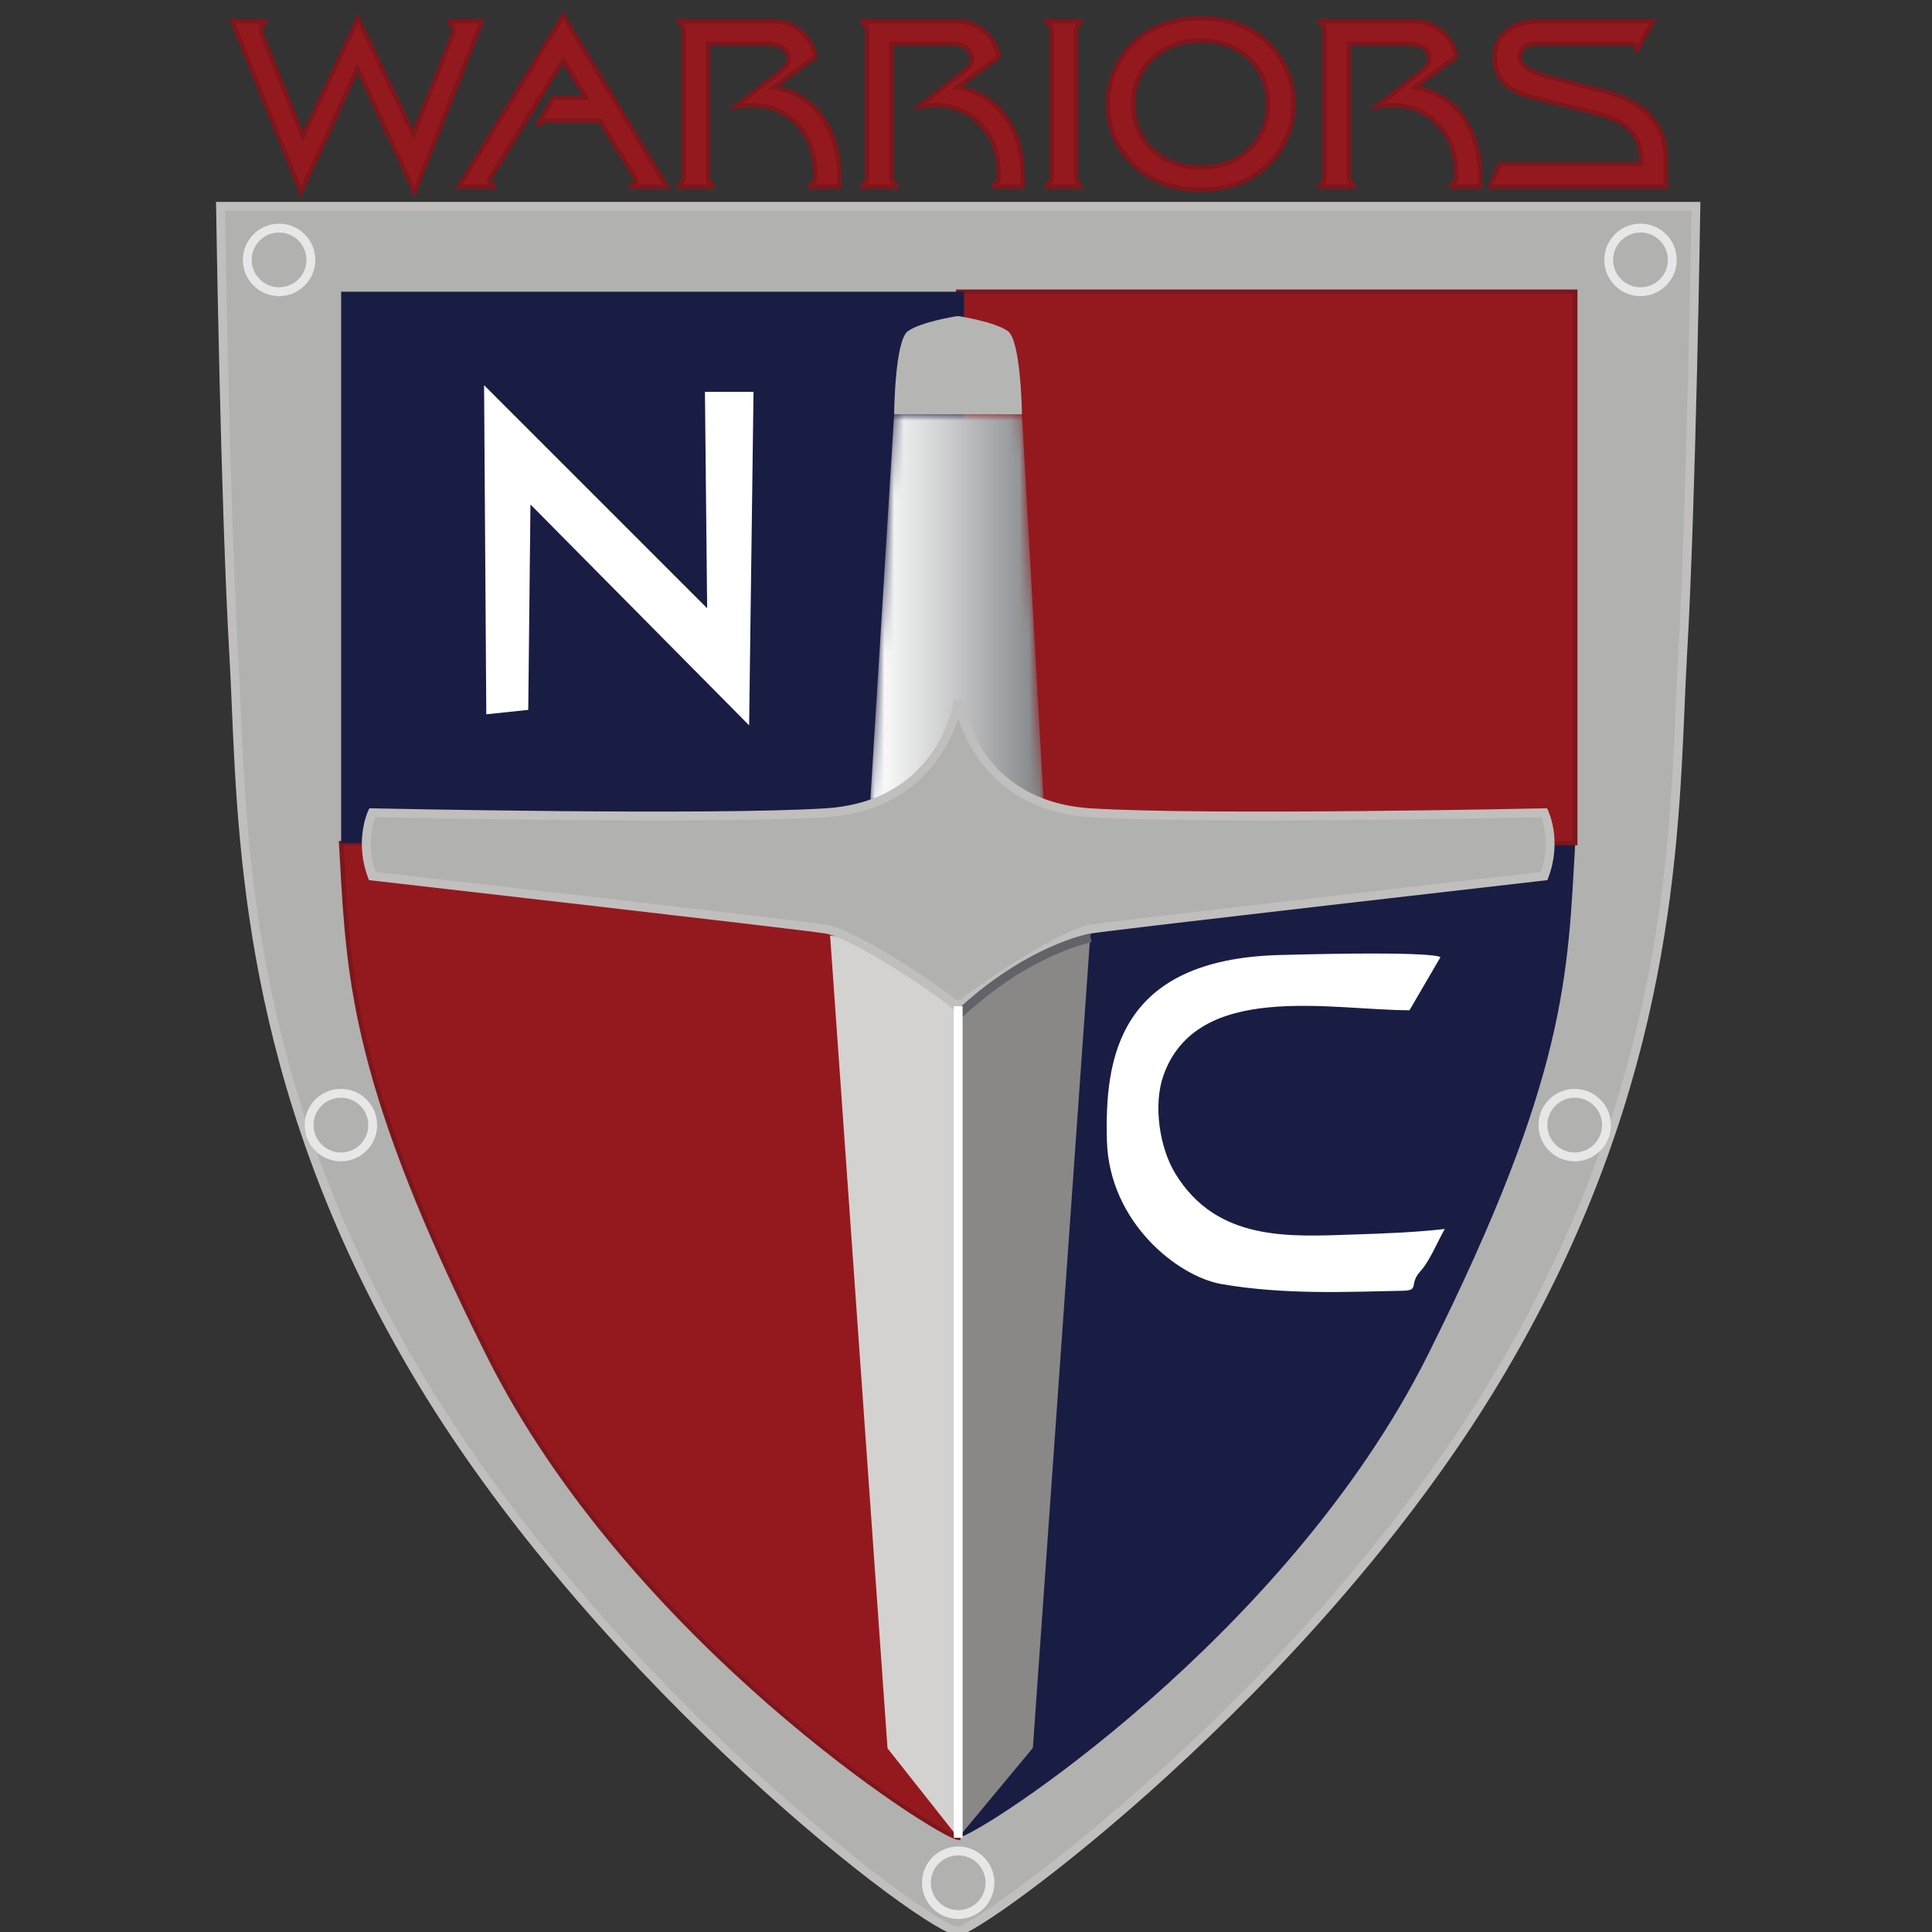 <?xml version="1.0" encoding="UTF-8"?>
<svg width="200px" height="200px" viewBox="0 0 200 200" version="1.1" xmlns="http://www.w3.org/2000/svg" xmlns:xlink="http://www.w3.org/1999/xlink">
    <rect x="0" y="0" width="200" height="200" fill="#333333" stroke="none"/>
    <!-- Generator: Sketch 51.3 (57544) - http://www.bohemiancoding.com/sketch -->
    <title>nyack</title>
    <desc>Created with Sketch.</desc>
    <defs>
        <polygon id="path-1" points="2.51 40.157 15.738 40.157 17.985 0.005 0.033 0.005"></polygon>
        <linearGradient x1="0%" y1="50%" x2="95.923%" y2="50%" id="linearGradient-3">
            <stop stop-color="#FFFFFF" offset="0%"></stop>
            <stop stop-color="#FFFFFF" offset="1.84%"></stop>
            <stop stop-color="#D0D2D2" offset="42.944%"></stop>
            <stop stop-color="#85888B" offset="100%"></stop>
        </linearGradient>
    </defs>
    <g id="nyack" stroke="none" stroke-width="1" fill="none" fill-rule="evenodd">
        <g id="nyack_BGL" transform="translate(22, 0)">
            <g id="nyack" transform="translate(0.364, 0.771)">
                <g id="g10" transform="translate(77.05, 99.944) scale(-1, 1) rotate(-180) translate(-77.05, -99.944) translate(0, 0.279)">
                    <g id="g12">
                        <path d="M76.829,0.458 C74.314,0.229 40.704,25.15 21.27,57.388 C1.836,89.626 2.75,116.833 1.836,132.609 C0.921,148.385 0.464,179.022 0.464,179.022 L76.829,179.022 L153.193,179.022 C153.193,179.022 152.736,148.385 151.821,132.609 C150.907,116.833 151.821,89.626 132.387,57.388 C112.953,25.15 79.344,0.686 76.829,0.458" id="path14" fill="#B1B1B0" fill-rule="nonzero"></path>
                        <path d="M0.929,178.565 C0.99,174.659 1.45,147.166 2.293,132.636 C2.387,131.004 2.462,129.245 2.542,127.384 C3.24,111.077 4.294,86.433 21.661,57.624 C41.129,25.331 74.348,0.913 76.79,0.913 C78.704,1.118 112.186,24.763 131.996,57.624 C149.362,86.433 150.417,111.076 151.115,127.383 C151.195,129.245 151.27,131.003 151.365,132.636 C152.207,147.166 152.667,174.659 152.729,178.565 L0.929,178.565 Z M76.821,0 C73.546,0 39.796,25.771 20.878,57.152 C3.391,86.161 2.33,110.945 1.628,127.345 C1.549,129.203 1.474,130.957 1.379,132.583 C0.475,148.188 0.011,178.709 0.007,179.016 L0,179.48 L153.657,179.48 L153.651,179.016 C153.646,178.709 153.183,148.188 152.278,132.583 C152.183,130.957 152.109,129.202 152.029,127.344 C151.327,110.944 150.266,86.16 132.779,57.152 C113.458,25.102 79.597,0.25 76.87,0.002 C76.855,0.001 76.838,0 76.821,0 Z" id="path16" fill="#C1BFBD" fill-rule="nonzero"></path>
                        <path d="M76.829,10.136 C78.997,10.335 110.819,30.866 125.452,60.132 C139.937,89.099 139.916,99.499 140.705,113.102 L76.829,113.102 L76.829,10.136" id="path18" fill="#191D44" fill-rule="nonzero"></path>
                        <path d="M76.829,10.136 C74.661,10.335 42.839,30.866 28.205,60.132 C13.721,89.099 13.742,99.499 12.952,113.102 L76.829,113.102 L76.829,10.136" id="path20" fill="#94191E" fill-rule="nonzero"></path>
                        <path d="M13.195,112.873 L13.283,111.304 C13.987,98.725 14.595,87.861 28.41,60.234 C42.672,31.712 72.935,11.708 76.6,10.428 L76.6,112.873 L13.195,112.873 Z M77.057,9.886 L76.808,9.909 C74.629,10.109 42.745,30.545 28.001,60.03 C14.144,87.741 13.533,98.649 12.827,111.279 L12.71,113.33 L77.057,113.33 L77.057,9.886 Z" id="path22" fill="#7E161B" fill-rule="nonzero"></path>
                        <polyline id="path24" fill="#94191E" fill-rule="nonzero" points="76.829 170.182 140.705 170.182 140.705 113.102 76.829 113.102 76.829 170.182"></polyline>
                        <path d="M77.057,113.33 L140.476,113.33 L140.476,169.954 L77.057,169.954 L77.057,113.33 Z M140.933,112.873 L76.6,112.873 L76.6,170.41 L140.933,170.41 L140.933,112.873 Z" id="path26" fill="#7E161B" fill-rule="nonzero"></path>
                        <polyline id="path28" fill="#191D44" fill-rule="nonzero" points="77.434 170.182 12.952 170.182 12.952 113.102 77.434 113.102 77.434 170.182"></polyline>
                        <path d="M90.576,104.616 L84.558,19.435 L76.829,10.136 L76.829,96.218 C76.829,96.218 85.06,102.849 90.576,104.616" id="path30" fill="#898887" fill-rule="nonzero"></path>
                        <path d="M63.568,103.534 L69.512,19.396 L76.829,10.136 L76.829,96.218 C76.829,96.218 69.055,102.849 63.568,103.534" id="path32" fill="#D3D2D0" fill-rule="nonzero"></path>
                        <g id="g34" transform="translate(67.688, 117.337)">
                            <g id="g36-Clipped">
                                <mask id="mask-2" fill="white">
                                    <use xlink:href="#path-1"></use>
                                </mask>
                                <g id="path38"></g>
                                <g id="g36" mask="url(#mask-2)" fill="url(#linearGradient-3)" fill-rule="nonzero">
                                    <polyline id="path52" points="2.51 40.157 15.738 40.157 17.985 0.005 0.033 0.005 2.51 40.157"></polyline>
                                </g>
                            </g>
                        </g>
                        <path d="M76.829,157.494 L83.426,157.494 C83.426,157.494 83.336,165.133 81.965,166.105 C80.592,167.077 76.918,167.648 76.918,167.648 L76.673,167.648 C76.673,167.648 72.998,167.077 71.627,166.105 C70.254,165.133 70.198,157.494 70.198,157.494 L76.584,157.494 L76.829,157.494" id="path54" fill="#B5B6B3" fill-rule="nonzero"></path>
                        <path d="M76.371,96.429 C75.153,97.649 66.006,103.747 63.111,104.204 C60.215,104.661 16.163,109.691 16.163,109.691 C14.791,113.349 16.163,116.245 16.163,116.245 C16.163,116.245 50.916,115.483 63.111,116.245 C75.305,117.007 76.829,127.83 76.829,127.83 C76.829,127.83 78.352,117.007 90.547,116.245 C102.742,115.483 137.494,116.245 137.494,116.245 C137.494,116.245 138.866,113.349 137.494,109.691 C137.494,109.691 93.442,104.661 90.547,104.204 C87.651,103.747 78.505,97.649 77.286,96.429 L76.371,96.429" id="path56" fill="#B1B1B0" fill-rule="nonzero"></path>
                        <path d="M76.553,96.887 L77.105,96.887 C78.848,98.453 87.544,104.192 90.475,104.656 C93.258,105.095 133.053,109.644 137.16,110.113 C138.081,112.812 137.457,115.035 137.188,115.781 C133.667,115.708 101.973,115.073 90.518,115.789 C81.152,116.374 77.88,122.821 76.829,126.006 C75.778,122.821 72.504,116.374 63.139,115.789 C51.686,115.072 19.998,115.707 16.471,115.781 C16.203,115.033 15.581,112.8 16.498,110.113 C20.604,109.644 60.399,105.095 63.182,104.656 C66.113,104.193 74.81,98.453 76.553,96.887 Z M77.476,95.972 L76.182,95.972 L76.048,96.106 C74.901,97.253 65.819,103.313 63.039,103.753 C60.186,104.203 16.552,109.187 16.111,109.237 L15.833,109.269 L15.735,109.531 C14.311,113.326 15.691,116.315 15.75,116.44 L15.877,116.709 L16.173,116.702 C16.52,116.694 51.046,115.95 63.082,116.701 C74.747,117.43 76.315,127.467 76.376,127.894 L77.282,127.894 C77.343,127.467 78.91,117.43 90.576,116.701 C102.611,115.95 137.137,116.694 137.484,116.702 L137.78,116.709 L137.908,116.44 C137.967,116.315 139.346,113.326 137.922,109.531 L137.824,109.269 L137.546,109.237 C137.106,109.187 93.471,104.203 90.618,103.753 C87.838,103.313 78.756,97.253 77.609,96.106 L77.476,95.972 Z" id="path58" fill="#C1BFBD" fill-rule="nonzero"></path>
                        <path d="M77.142,94.97 L76.515,95.636 C83.771,102.472 90.196,103.691 90.466,103.739 L90.628,102.84 C90.565,102.828 84.185,101.606 77.142,94.97" id="path60" fill="#616369" fill-rule="nonzero"></path>
                        <polyline id="path62" fill="#FFFFFF" fill-rule="nonzero" points="77.286 10.136 76.371 10.136 76.371 96.218 77.286 96.218 77.286 10.136"></polyline>
                        <path d="M6.527,176.31 C4.963,176.31 3.691,175.038 3.691,173.475 C3.691,171.911 4.963,170.639 6.527,170.639 C8.089,170.639 9.36,171.911 9.36,173.475 C9.36,175.038 8.089,176.31 6.527,176.31 Z M6.527,169.724 C4.459,169.724 2.776,171.406 2.776,173.475 C2.776,175.542 4.459,177.225 6.527,177.225 C8.594,177.225 10.275,175.542 10.275,173.475 C10.275,171.406 8.594,169.724 6.527,169.724 Z" id="path64" fill="#E8E7E7" fill-rule="nonzero"></path>
                        <path d="M76.83,8.314 C75.266,8.314 73.994,7.042 73.994,5.479 C73.994,3.915 75.266,2.643 76.83,2.643 C78.392,2.643 79.664,3.915 79.664,5.479 C79.664,7.042 78.392,8.314 76.83,8.314 Z M76.83,1.729 C74.762,1.729 73.079,3.411 73.079,5.479 C73.079,7.546 74.762,9.229 76.83,9.229 C78.897,9.229 80.578,7.546 80.578,5.479 C80.578,3.411 78.897,1.729 76.83,1.729 Z" id="path66" fill="#E8E7E7" fill-rule="nonzero"></path>
                        <path d="M12.928,86.745 C11.365,86.745 10.093,85.473 10.093,83.91 C10.093,82.346 11.365,81.074 12.928,81.074 C14.491,81.074 15.762,82.346 15.762,83.91 C15.762,85.473 14.491,86.745 12.928,86.745 Z M12.928,80.16 C10.861,80.16 9.178,81.842 9.178,83.91 C9.178,85.977 10.861,87.659 12.928,87.659 C14.995,87.659 16.677,85.977 16.677,83.91 C16.677,81.842 14.995,80.16 12.928,80.16 Z" id="path68" fill="#E8E7E7" fill-rule="nonzero"></path>
                        <path d="M140.65,86.745 C139.087,86.745 137.815,85.473 137.815,83.91 C137.815,82.346 139.087,81.074 140.65,81.074 C142.212,81.074 143.484,82.346 143.484,83.91 C143.484,85.473 142.212,86.745 140.65,86.745 Z M140.65,80.16 C138.582,80.16 136.9,81.842 136.9,83.91 C136.9,85.977 138.582,87.659 140.65,87.659 C142.717,87.659 144.399,85.977 144.399,83.91 C144.399,81.842 142.717,80.16 140.65,80.16 Z" id="path70" fill="#E8E7E7" fill-rule="nonzero"></path>
                        <path d="M147.46,176.31 C145.897,176.31 144.624,175.038 144.624,173.475 C144.624,171.911 145.897,170.639 147.46,170.639 C149.023,170.639 150.295,171.911 150.295,173.475 C150.295,175.038 149.023,176.31 147.46,176.31 Z M147.46,169.724 C145.392,169.724 143.71,171.406 143.71,173.475 C143.71,175.542 145.392,177.225 147.46,177.225 C149.527,177.225 151.209,175.542 151.209,173.475 C151.209,171.406 149.527,169.724 147.46,169.724 Z" id="path72" fill="#E8E7E7" fill-rule="nonzero"></path>
                        <path d="M8.797,180.483 L1.682,198.187 L5.095,198.187 L5.095,198.018 L4.818,197.741 C4.769,197.692 4.733,197.632 4.709,197.56 C4.685,197.488 4.673,197.403 4.673,197.306 C4.673,197.226 4.679,197.149 4.691,197.077 C4.703,197.005 4.721,196.932 4.746,196.86 L8.99,186.284 L14.695,198.488 L20.423,186.489 L24.499,196.848 C24.523,196.92 24.541,196.995 24.553,197.071 C24.565,197.147 24.571,197.226 24.571,197.306 C24.571,197.403 24.56,197.488 24.535,197.56 C24.511,197.632 24.475,197.692 24.427,197.741 L24.161,198.018 L24.161,198.187 L27.514,198.187 L20.556,180.483 L14.646,193.326 L8.797,180.483" id="path74" fill="#94191E" fill-rule="nonzero"></path>
                        <path d="M2.021,197.958 L8.811,181.064 L14.645,193.876 L20.539,181.066 L27.178,197.958 L24.535,197.958 L24.592,197.898 C24.662,197.829 24.717,197.738 24.752,197.632 C24.784,197.537 24.8,197.427 24.8,197.306 C24.8,197.214 24.793,197.124 24.779,197.035 C24.765,196.947 24.744,196.86 24.716,196.775 L20.443,185.916 L14.697,197.953 L8.975,185.71 L4.533,196.775 C4.501,196.871 4.48,196.955 4.466,197.04 C4.452,197.124 4.445,197.213 4.445,197.306 C4.445,197.427 4.461,197.537 4.492,197.632 C4.528,197.738 4.583,197.829 4.656,197.903 L4.712,197.958 L2.021,197.958 Z M20.572,179.9 L14.647,192.777 L8.784,179.903 L1.344,198.415 L5.324,198.415 L5.324,197.923 L4.979,197.579 C4.957,197.556 4.939,197.526 4.926,197.487 C4.91,197.439 4.902,197.378 4.902,197.306 C4.902,197.239 4.906,197.175 4.917,197.115 C4.927,197.054 4.942,196.993 4.962,196.933 L9.007,186.858 L14.692,199.023 L20.403,187.062 L24.286,196.932 C24.302,196.981 24.317,197.043 24.327,197.106 C24.337,197.172 24.343,197.238 24.343,197.306 C24.343,197.378 24.335,197.439 24.319,197.487 C24.305,197.526 24.288,197.556 24.265,197.579 L23.933,197.926 L23.933,198.415 L27.85,198.415 L20.572,179.9 Z" id="path76" fill="#7E161B" fill-rule="nonzero"></path>
                        <path d="M28.772,181.05 L25.118,181.05 L35.935,198.778 L46.68,181.05 L42.978,181.05 L42.978,181.219 C43.139,181.219 43.266,181.251 43.358,181.315 C43.451,181.38 43.497,181.464 43.497,181.568 C43.497,181.641 43.487,181.707 43.467,181.767 C43.446,181.828 43.424,181.874 43.4,181.906 L39.758,187.888 L34.5,187.888 C34.251,187.888 34.086,187.882 34.006,187.87 C33.925,187.858 33.869,187.831 33.837,187.791 L33.487,187.502 L33.367,187.598 L34.898,190.24 L38.311,190.24 L35.935,194.159 L28.35,181.918 C28.318,181.87 28.294,181.816 28.277,181.755 C28.261,181.695 28.253,181.633 28.253,181.568 C28.253,181.464 28.299,181.38 28.392,181.315 C28.485,181.251 28.611,181.219 28.772,181.219 L28.772,181.05" id="path78" fill="#94191E" fill-rule="nonzero"></path>
                        <path d="M43.64,181.279 L46.274,181.279 L35.935,198.338 L25.525,181.279 L28.11,181.279 C28.054,181.363 28.025,181.461 28.025,181.568 C28.025,181.653 28.036,181.736 28.057,181.815 C28.079,181.898 28.114,181.976 28.16,182.044 L35.937,194.597 L38.717,190.011 L35.03,190.011 L33.913,188.084 C33.932,188.089 33.952,188.093 33.972,188.096 C34.031,188.105 34.149,188.116 34.5,188.116 L39.887,188.116 L43.595,182.025 C43.622,181.991 43.655,181.925 43.684,181.84 C43.712,181.755 43.725,181.664 43.725,181.568 C43.725,181.461 43.696,181.363 43.64,181.279 Z M47.086,180.822 L42.75,180.822 L42.75,181.447 L42.978,181.447 C43.089,181.447 43.175,181.466 43.227,181.503 C43.265,181.529 43.268,181.547 43.268,181.568 C43.268,181.615 43.262,181.658 43.249,181.696 C43.232,181.749 43.219,181.767 43.217,181.769 L39.63,187.659 L34.5,187.659 C34.189,187.659 34.078,187.649 34.04,187.644 L34.025,187.625 L33.983,187.615 L33.49,187.207 L33.07,187.543 L34.766,190.468 L37.905,190.468 L35.933,193.721 L28.544,181.798 C28.522,181.764 28.508,181.733 28.498,181.696 C28.487,181.656 28.482,181.613 28.482,181.568 C28.482,181.55 28.482,181.531 28.522,181.503 C28.575,181.466 28.661,181.447 28.772,181.447 L29.001,181.447 L29.001,180.822 L24.711,180.822 L35.936,199.217 L47.086,180.822 Z" id="path80" fill="#7E161B" fill-rule="nonzero"></path>
                        <path d="M57.546,198.187 C58.704,198.187 59.691,197.853 60.507,197.186 C61.323,196.518 61.835,195.626 62.045,194.508 L57.727,191.325 C59.809,191.003 61.461,190.01 62.684,188.346 C63.906,186.682 64.516,184.587 64.516,182.063 L64.516,181.05 L61.526,181.05 L61.526,181.219 L61.852,181.52 C61.908,181.576 61.95,181.641 61.978,181.713 C62.006,181.786 62.02,181.87 62.02,181.967 L62.02,182.509 C62.02,184.527 61.399,186.195 60.157,187.514 C58.915,188.832 57.345,189.492 55.448,189.492 C55.207,189.492 54.95,189.481 54.676,189.462 C54.403,189.441 54.109,189.411 53.796,189.371 L58.366,192.953 C58.704,193.226 58.937,193.461 59.066,193.658 C59.194,193.855 59.259,194.074 59.259,194.316 C59.259,194.798 59.054,195.178 58.644,195.455 C58.234,195.733 57.663,195.871 56.931,195.871 L50.926,195.871 L50.926,181.967 C50.926,181.87 50.939,181.786 50.968,181.713 C50.996,181.641 51.042,181.576 51.106,181.52 L51.396,181.219 L51.396,181.05 L47.947,181.05 L47.947,181.219 L48.236,181.52 C48.293,181.576 48.335,181.641 48.363,181.713 C48.391,181.786 48.405,181.87 48.405,181.967 L48.405,197.306 C48.405,197.395 48.393,197.469 48.369,197.53 C48.345,197.59 48.3,197.652 48.236,197.716 L47.947,198.018 L47.947,198.187 L57.546,198.187" id="path82" fill="#94191E" fill-rule="nonzero"></path>
                        <path d="M61.927,181.279 L64.288,181.279 L64.288,182.063 C64.288,184.526 63.686,186.594 62.499,188.211 C61.32,189.816 59.703,190.788 57.692,191.099 L57.15,191.183 L61.792,194.606 C61.578,195.599 61.097,196.407 60.362,197.009 C59.592,197.639 58.644,197.958 57.546,197.958 L48.321,197.958 L48.401,197.875 C48.486,197.79 48.545,197.704 48.581,197.614 C48.616,197.527 48.633,197.423 48.633,197.306 L48.633,181.967 C48.633,181.842 48.614,181.729 48.576,181.631 C48.536,181.528 48.476,181.437 48.398,181.358 L48.321,181.279 L51.021,181.279 L50.941,181.362 C50.864,181.429 50.796,181.523 50.755,181.63 C50.716,181.728 50.697,181.841 50.697,181.967 L50.697,196.1 L56.931,196.1 C57.706,196.1 58.325,195.947 58.772,195.645 C59.247,195.323 59.487,194.876 59.487,194.316 C59.487,194.03 59.41,193.767 59.257,193.534 C59.114,193.315 58.87,193.067 58.51,192.775 L54.564,189.682 C54.596,189.685 54.628,189.687 54.659,189.69 C54.939,189.71 55.202,189.721 55.448,189.721 C57.402,189.721 59.042,189.031 60.324,187.671 C61.601,186.315 62.249,184.578 62.249,182.509 L62.249,181.967 C62.249,181.842 62.23,181.729 62.191,181.631 C62.151,181.528 62.091,181.437 62.014,181.358 L61.927,181.279 Z M64.745,180.822 L61.297,180.822 L61.297,181.319 L61.696,181.688 C61.724,181.716 61.748,181.753 61.765,181.797 C61.783,181.841 61.792,181.899 61.792,181.967 L61.792,182.509 C61.792,184.457 61.186,186.088 59.991,187.357 C58.799,188.622 57.271,189.263 55.448,189.263 C55.212,189.263 54.96,189.253 54.692,189.234 C54.424,189.214 54.134,189.184 53.825,189.144 L53,189.038 L58.225,193.133 C58.54,193.388 58.76,193.607 58.874,193.783 C58.979,193.944 59.03,194.118 59.03,194.316 C59.03,194.721 58.862,195.031 58.515,195.266 C58.146,195.516 57.613,195.643 56.931,195.643 L51.154,195.643 L51.154,181.967 C51.154,181.899 51.163,181.841 51.18,181.797 C51.195,181.758 51.221,181.724 51.257,181.692 L51.624,181.311 L51.624,180.822 L47.718,180.822 L47.718,181.311 L48.071,181.678 C48.108,181.716 48.133,181.753 48.15,181.797 C48.167,181.841 48.176,181.899 48.176,181.967 L48.176,197.306 C48.176,197.38 48.166,197.422 48.156,197.445 C48.15,197.462 48.13,197.499 48.074,197.555 L47.718,197.926 L47.718,198.415 L57.546,198.415 C58.753,198.415 59.797,198.061 60.651,197.363 C61.507,196.663 62.051,195.717 62.269,194.551 L62.295,194.41 L58.287,191.454 C60.18,191.044 61.719,190.046 62.868,188.481 C64.114,186.785 64.745,184.625 64.745,182.063 L64.745,180.822 Z" id="path84" fill="#7E161B" fill-rule="nonzero"></path>
                        <path d="M76.54,198.187 C77.698,198.187 78.684,197.853 79.501,197.186 C80.317,196.518 80.83,195.626 81.038,194.508 L76.721,191.325 C78.803,191.003 80.456,190.01 81.678,188.346 C82.9,186.682 83.51,184.587 83.51,182.063 L83.51,181.05 L80.52,181.05 L80.52,181.219 L80.846,181.52 C80.902,181.576 80.944,181.641 80.972,181.713 C81,181.786 81.014,181.87 81.014,181.967 L81.014,182.509 C81.014,184.527 80.393,186.195 79.151,187.514 C77.909,188.832 76.339,189.492 74.442,189.492 C74.201,189.492 73.943,189.481 73.67,189.462 C73.396,189.441 73.103,189.411 72.789,189.371 L77.36,192.953 C77.698,193.226 77.931,193.461 78.059,193.658 C78.188,193.855 78.252,194.074 78.252,194.316 C78.252,194.798 78.047,195.178 77.638,195.455 C77.227,195.733 76.657,195.871 75.925,195.871 L69.919,195.871 L69.919,181.967 C69.919,181.87 69.933,181.786 69.962,181.713 C69.99,181.641 70.036,181.576 70.1,181.52 L70.39,181.219 L70.39,181.05 L66.941,181.05 L66.941,181.219 L67.23,181.52 C67.287,181.576 67.329,181.641 67.357,181.713 C67.385,181.786 67.399,181.87 67.399,181.967 L67.399,197.306 C67.399,197.395 67.387,197.469 67.363,197.53 C67.339,197.59 67.294,197.652 67.23,197.716 L66.941,198.018 L66.941,198.187 L76.54,198.187" id="path86" fill="#94191E" fill-rule="nonzero"></path>
                        <path d="M80.921,181.279 L83.282,181.279 L83.282,182.063 C83.282,184.526 82.68,186.594 81.493,188.211 C80.314,189.816 78.697,190.788 76.686,191.099 L76.143,191.183 L80.786,194.606 C80.571,195.599 80.091,196.407 79.356,197.009 C78.585,197.639 77.638,197.958 76.54,197.958 L67.315,197.958 L67.395,197.875 C67.48,197.79 67.54,197.704 67.575,197.614 C67.61,197.527 67.627,197.423 67.627,197.306 L67.627,181.967 C67.627,181.842 67.608,181.729 67.57,181.631 C67.53,181.528 67.47,181.437 67.392,181.358 L67.315,181.279 L70.015,181.279 L69.935,181.362 C69.858,181.429 69.79,181.523 69.749,181.63 C69.71,181.728 69.691,181.841 69.691,181.967 L69.691,196.1 L75.925,196.1 C76.7,196.1 77.319,195.947 77.766,195.645 C78.24,195.323 78.481,194.876 78.481,194.316 C78.481,194.03 78.404,193.767 78.251,193.534 C78.108,193.315 77.864,193.067 77.504,192.775 L73.557,189.682 C73.589,189.685 73.622,189.687 73.653,189.69 C73.932,189.71 74.195,189.721 74.442,189.721 C76.396,189.721 78.036,189.031 79.317,187.67 C80.595,186.315 81.243,184.578 81.243,182.509 L81.243,181.967 C81.243,181.844 81.224,181.731 81.186,181.632 C81.145,181.529 81.086,181.437 81.007,181.359 L80.921,181.279 Z M83.739,180.822 L80.291,180.822 L80.291,181.319 L80.691,181.688 C80.717,181.715 80.742,181.753 80.759,181.797 C80.776,181.842 80.786,181.899 80.786,181.967 L80.786,182.509 C80.786,184.457 80.179,186.088 78.985,187.357 C77.793,188.622 76.265,189.263 74.442,189.263 C74.206,189.263 73.954,189.253 73.686,189.234 C73.417,189.214 73.128,189.184 72.819,189.144 L71.994,189.038 L77.219,193.133 C77.534,193.388 77.753,193.607 77.868,193.783 C77.973,193.944 78.024,194.118 78.024,194.316 C78.024,194.721 77.856,195.031 77.51,195.266 C77.14,195.516 76.607,195.643 75.925,195.643 L70.148,195.643 L70.148,181.967 C70.148,181.899 70.157,181.841 70.175,181.797 C70.189,181.758 70.214,181.724 70.251,181.692 L70.618,181.311 L70.618,180.822 L66.712,180.822 L66.712,181.311 L67.065,181.678 C67.102,181.716 67.127,181.753 67.144,181.797 C67.161,181.841 67.17,181.899 67.17,181.967 L67.17,197.306 C67.17,197.38 67.159,197.422 67.15,197.445 C67.144,197.462 67.124,197.499 67.068,197.555 L66.712,197.926 L66.712,198.415 L76.54,198.415 C77.746,198.415 78.792,198.061 79.646,197.363 C80.501,196.663 81.045,195.717 81.263,194.551 L81.29,194.41 L77.281,191.454 C79.173,191.044 80.713,190.046 81.862,188.481 C83.108,186.785 83.739,184.625 83.739,182.063 L83.739,180.822 Z" id="path88" fill="#7E161B" fill-rule="nonzero"></path>
                        <path d="M86.502,181.967 L86.502,197.306 C86.502,197.387 86.487,197.461 86.46,197.53 C86.431,197.598 86.384,197.66 86.321,197.716 L86.031,198.018 L86.031,198.187 L89.48,198.187 L89.48,198.018 L89.191,197.716 C89.126,197.652 89.082,197.59 89.058,197.53 C89.034,197.469 89.022,197.395 89.022,197.306 L89.022,181.967 C89.022,181.87 89.036,181.786 89.064,181.713 C89.092,181.641 89.135,181.576 89.191,181.52 L89.48,181.219 L89.48,181.05 L86.031,181.05 L86.031,181.219 L86.321,181.52 C86.384,181.576 86.431,181.641 86.46,181.713 C86.487,181.786 86.502,181.87 86.502,181.967" id="path90" fill="#94191E" fill-rule="nonzero"></path>
                        <path d="M86.405,181.279 L89.106,181.279 L89.026,181.362 C88.951,181.436 88.891,181.528 88.851,181.63 C88.813,181.728 88.793,181.841 88.793,181.967 L88.793,197.306 C88.793,197.426 88.81,197.527 88.846,197.614 C88.882,197.705 88.942,197.791 89.029,197.878 L89.106,197.958 L86.406,197.958 L86.485,197.875 C86.562,197.808 86.629,197.717 86.67,197.618 C86.711,197.519 86.73,197.415 86.73,197.306 L86.73,181.967 C86.73,181.844 86.711,181.731 86.673,181.632 C86.63,181.523 86.563,181.429 86.472,181.349 L86.405,181.279 Z M89.708,180.822 L85.803,180.822 L85.803,181.311 L86.156,181.678 C86.206,181.724 86.231,181.759 86.247,181.798 C86.264,181.842 86.273,181.899 86.273,181.967 L86.273,197.306 C86.273,197.357 86.265,197.401 86.248,197.443 C86.234,197.477 86.207,197.511 86.169,197.545 L85.803,197.926 L85.803,198.415 L89.708,198.415 L89.708,197.926 L89.356,197.558 C89.3,197.502 89.279,197.466 89.27,197.444 C89.261,197.422 89.25,197.38 89.25,197.306 L89.25,181.967 C89.25,181.899 89.26,181.841 89.277,181.797 C89.294,181.753 89.318,181.716 89.352,181.682 L89.708,181.311 L89.708,180.822 Z" id="path92" fill="#7E161B" fill-rule="nonzero"></path>
                        <path d="M101.926,196.185 C99.875,196.185 98.203,195.572 96.909,194.346 C95.614,193.12 94.967,191.546 94.967,189.624 C94.967,187.695 95.614,186.117 96.909,184.891 C98.203,183.665 99.875,183.052 101.926,183.052 C103.976,183.052 105.65,183.665 106.949,184.891 C108.247,186.117 108.896,187.695 108.896,189.624 C108.896,191.546 108.247,193.12 106.949,194.346 C105.65,195.572 103.976,196.185 101.926,196.185 Z M101.926,198.488 C103.22,198.488 104.424,198.305 105.538,197.939 C106.651,197.574 107.606,197.049 108.401,196.366 C109.439,195.481 110.221,194.47 110.747,193.333 C111.274,192.195 111.537,190.959 111.537,189.624 C111.537,188.298 111.272,187.066 110.741,185.928 C110.211,184.79 109.431,183.783 108.401,182.907 C107.598,182.207 106.639,181.673 105.526,181.303 C104.412,180.934 103.212,180.749 101.926,180.749 C100.647,180.749 99.451,180.934 98.338,181.303 C97.224,181.673 96.265,182.207 95.462,182.907 C94.425,183.775 93.642,184.777 93.116,185.91 C92.59,187.044 92.326,188.282 92.326,189.624 C92.326,190.951 92.592,192.185 93.122,193.326 C93.652,194.468 94.432,195.481 95.462,196.366 C96.258,197.049 97.213,197.574 98.326,197.939 C99.439,198.305 100.64,198.488 101.926,198.488 Z" id="path94" fill="#94191E" fill-rule="nonzero"></path>
                        <path d="M101.926,195.956 C99.946,195.956 98.311,195.358 97.066,194.179 C95.825,193.005 95.196,191.472 95.196,189.624 C95.196,187.768 95.825,186.232 97.066,185.057 C98.311,183.878 99.945,183.28 101.926,183.28 C103.906,183.28 105.543,183.878 106.791,185.057 C108.036,186.233 108.667,187.769 108.667,189.624 C108.667,191.471 108.036,193.004 106.791,194.179 C105.543,195.358 103.906,195.956 101.926,195.956 Z M101.926,182.823 C99.825,182.823 98.083,183.463 96.752,184.725 C95.416,185.99 94.739,187.638 94.739,189.624 C94.739,191.602 95.416,193.247 96.752,194.511 C98.084,195.774 99.825,196.413 101.926,196.413 C104.027,196.413 105.769,195.774 107.105,194.512 C108.445,193.247 109.125,191.602 109.125,189.624 C109.125,187.638 108.445,185.99 107.105,184.725 C105.769,183.463 104.027,182.823 101.926,182.823 Z M101.926,198.26 C100.67,198.26 99.482,198.079 98.397,197.722 C97.318,197.367 96.38,196.853 95.611,196.192 C94.612,195.333 93.844,194.337 93.33,193.23 C92.816,192.124 92.554,190.911 92.554,189.624 C92.554,188.322 92.814,187.105 93.323,186.006 C93.833,184.909 94.602,183.925 95.608,183.083 C96.389,182.403 97.33,181.879 98.41,181.52 C99.496,181.16 100.679,180.977 101.926,180.977 C103.181,180.977 104.367,181.16 105.453,181.52 C106.533,181.879 107.475,182.403 108.251,183.08 C109.253,183.932 110.02,184.922 110.534,186.025 C111.048,187.126 111.309,188.337 111.309,189.624 C111.309,190.919 111.05,192.134 110.54,193.237 C110.03,194.339 109.26,195.333 108.253,196.191 C107.484,196.853 106.546,197.367 105.466,197.722 C104.381,198.079 103.19,198.26 101.926,198.26 Z M101.926,180.52 C100.63,180.52 99.398,180.71 98.266,181.086 C97.128,181.464 96.134,182.019 95.312,182.734 C94.256,183.618 93.447,184.655 92.908,185.813 C92.37,186.973 92.097,188.255 92.097,189.624 C92.097,190.978 92.372,192.256 92.915,193.423 C93.457,194.589 94.264,195.637 95.313,196.539 C96.128,197.239 97.117,197.783 98.254,198.157 C99.386,198.528 100.621,198.717 101.926,198.717 C103.238,198.717 104.477,198.528 105.609,198.157 C106.746,197.783 107.736,197.239 108.551,196.539 C109.607,195.638 110.416,194.591 110.955,193.429 C111.493,192.266 111.766,190.985 111.766,189.624 C111.766,188.269 111.491,186.994 110.948,185.831 C110.406,184.669 109.599,183.626 108.55,182.733 C107.729,182.019 106.735,181.464 105.597,181.086 C104.465,180.71 103.23,180.52 101.926,180.52 Z" id="path96" fill="#7E161B" fill-rule="nonzero"></path>
                        <path d="M123.887,198.187 C125.044,198.187 126.031,197.853 126.847,197.186 C127.663,196.518 128.176,195.626 128.384,194.508 L124.067,191.325 C126.149,191.003 127.802,190.01 129.024,188.346 C130.246,186.682 130.857,184.587 130.857,182.063 L130.857,181.05 L127.866,181.05 L127.866,181.219 L128.191,181.52 C128.248,181.576 128.29,181.641 128.318,181.713 C128.347,181.786 128.361,181.87 128.361,181.967 L128.361,182.509 C128.361,184.527 127.74,186.195 126.497,187.514 C125.255,188.832 123.686,189.492 121.788,189.492 C121.547,189.492 121.29,189.481 121.017,189.462 C120.743,189.441 120.45,189.411 120.136,189.371 L124.707,192.953 C125.044,193.226 125.277,193.461 125.406,193.658 C125.535,193.855 125.599,194.074 125.599,194.316 C125.599,194.798 125.394,195.178 124.984,195.455 C124.573,195.733 124.003,195.871 123.272,195.871 L117.266,195.871 L117.266,181.967 C117.266,181.87 117.28,181.786 117.308,181.713 C117.336,181.641 117.382,181.576 117.447,181.52 L117.736,181.219 L117.736,181.05 L114.287,181.05 L114.287,181.219 L114.576,181.52 C114.633,181.576 114.675,181.641 114.703,181.713 C114.732,181.786 114.745,181.87 114.745,181.967 L114.745,197.306 C114.745,197.395 114.733,197.469 114.709,197.53 C114.685,197.59 114.641,197.652 114.576,197.716 L114.287,198.018 L114.287,198.187 L123.887,198.187" id="path98" fill="#94191E" fill-rule="nonzero"></path>
                        <path d="M128.267,181.279 L130.629,181.279 L130.629,182.063 C130.629,184.525 130.027,186.594 128.84,188.211 C127.661,189.816 126.043,190.788 124.032,191.099 L123.49,191.183 L128.132,194.606 C127.918,195.599 127.438,196.407 126.702,197.009 C125.931,197.639 124.985,197.958 123.887,197.958 L114.662,197.958 L114.741,197.875 C114.825,197.791 114.885,197.705 114.921,197.614 C114.957,197.527 114.974,197.426 114.974,197.306 L114.974,181.967 C114.974,181.841 114.954,181.728 114.916,181.63 C114.876,181.528 114.816,181.436 114.737,181.358 L114.662,181.279 L117.361,181.279 L117.282,181.362 C117.204,181.429 117.136,181.524 117.095,181.632 C117.057,181.728 117.037,181.841 117.037,181.967 L117.037,196.1 L123.272,196.1 C124.045,196.1 124.665,195.947 125.112,195.645 C125.587,195.323 125.827,194.876 125.827,194.316 C125.827,194.031 125.751,193.767 125.598,193.534 C125.454,193.314 125.21,193.067 124.851,192.775 L120.904,189.682 C120.936,189.685 120.968,189.687 120.999,189.69 C121.279,189.71 121.542,189.721 121.788,189.721 C123.742,189.721 125.382,189.031 126.664,187.67 C127.942,186.315 128.589,184.578 128.589,182.509 L128.589,181.967 C128.589,181.841 128.57,181.728 128.532,181.63 C128.492,181.528 128.431,181.436 128.353,181.358 L128.267,181.279 Z M131.086,180.822 L127.638,180.822 L127.638,181.319 L128.036,181.688 C128.064,181.716 128.088,181.753 128.105,181.797 C128.123,181.841 128.132,181.899 128.132,181.967 L128.132,182.509 C128.132,184.457 127.526,186.088 126.331,187.357 C125.14,188.622 123.611,189.263 121.788,189.263 C121.552,189.263 121.301,189.253 121.033,189.234 C120.763,189.214 120.474,189.184 120.166,189.144 L119.34,189.038 L124.566,193.133 C124.88,193.388 125.099,193.608 125.215,193.783 C125.319,193.944 125.37,194.118 125.37,194.316 C125.37,194.721 125.202,195.031 124.856,195.266 C124.486,195.516 123.953,195.643 123.272,195.643 L117.494,195.643 L117.494,181.967 C117.494,181.899 117.504,181.841 117.521,181.797 C117.536,181.758 117.56,181.724 117.597,181.693 L117.965,181.311 L117.965,180.822 L114.058,180.822 L114.058,181.311 L114.411,181.678 C114.449,181.716 114.473,181.753 114.49,181.797 C114.508,181.841 114.516,181.899 114.516,181.967 L114.516,197.306 C114.516,197.38 114.506,197.422 114.497,197.444 C114.489,197.466 114.468,197.502 114.415,197.554 L114.058,197.926 L114.058,198.415 L123.887,198.415 C125.093,198.415 126.138,198.061 126.992,197.363 C127.847,196.663 128.391,195.717 128.61,194.551 L128.636,194.41 L124.627,191.454 C126.52,191.044 128.059,190.046 129.209,188.481 C130.454,186.785 131.086,184.625 131.086,182.063 L131.086,180.822 Z" id="path100" fill="#7E161B" fill-rule="nonzero"></path>
                        <path d="M138.479,192.266 L143.773,190.902 C145.831,190.372 147.399,189.52 148.476,188.346 C149.553,187.172 150.092,185.729 150.092,184.017 L150.092,181.05 L131.87,181.05 L132.907,183.401 L147.499,183.401 C147.507,183.458 147.513,183.522 147.517,183.594 C147.521,183.666 147.523,183.775 147.523,183.92 C147.523,185.102 147.164,186.076 146.444,186.845 C145.724,187.613 144.629,188.193 143.158,188.587 L136.067,190.384 C134.82,190.706 133.892,191.198 133.281,191.862 C132.67,192.524 132.364,193.375 132.364,194.412 C132.364,195.594 132.774,196.518 133.594,197.186 C134.414,197.853 135.56,198.187 137.031,198.187 L148.741,198.187 L147.125,195.256 L146.981,195.256 L147.005,195.473 L147.005,195.522 C147.005,195.626 146.967,195.71 146.89,195.775 C146.814,195.839 146.711,195.871 146.582,195.871 L137.031,195.871 C136.324,195.871 135.801,195.757 135.464,195.527 C135.126,195.298 134.958,194.943 134.958,194.46 C134.958,193.592 136.083,192.872 138.334,192.302 L138.479,192.266" id="path102" fill="#94191E" fill-rule="nonzero"></path>
                        <path d="M132.221,181.279 L149.863,181.279 L149.863,184.017 C149.863,185.662 149.34,187.066 148.308,188.192 C147.266,189.327 145.72,190.164 143.716,190.681 L138.278,192.08 C135.89,192.685 134.729,193.464 134.729,194.46 C134.729,195.021 134.933,195.444 135.335,195.717 C135.715,195.974 136.27,196.1 137.031,196.1 L146.582,196.1 C146.765,196.1 146.919,196.05 147.037,195.95 C147.089,195.906 147.132,195.855 147.164,195.799 L148.354,197.958 L137.031,197.958 C135.621,197.958 134.513,197.639 133.739,197.008 C132.967,196.381 132.592,195.532 132.592,194.412 C132.592,193.439 132.881,192.633 133.449,192.016 C134.027,191.389 134.927,190.914 136.124,190.605 L143.214,188.809 C144.723,188.405 145.865,187.797 146.611,187.001 C147.368,186.193 147.752,185.156 147.752,183.92 C147.752,183.77 147.75,183.657 147.745,183.582 C147.741,183.502 147.734,183.432 147.726,183.37 L147.699,183.173 L133.056,183.173 L132.221,181.279 Z M150.32,180.822 L131.519,180.822 L132.758,183.63 L147.29,183.63 C147.294,183.699 147.295,183.795 147.295,183.92 C147.295,185.036 146.952,185.967 146.277,186.688 C145.59,187.421 144.521,187.985 143.099,188.366 L136.011,190.162 C134.726,190.494 133.751,191.013 133.113,191.706 C132.464,192.41 132.135,193.32 132.135,194.412 C132.135,195.66 132.578,196.653 133.45,197.363 C134.308,198.061 135.513,198.415 137.031,198.415 L149.129,198.415 L147.26,195.028 L146.726,195.028 L146.778,195.499 C146.776,195.564 146.764,195.582 146.743,195.599 C146.709,195.628 146.655,195.643 146.582,195.643 L137.031,195.643 C136.374,195.643 135.89,195.54 135.592,195.339 C135.319,195.153 135.186,194.866 135.186,194.46 C135.186,193.725 136.294,193.054 138.39,192.523 L138.536,192.487 L143.83,191.124 C145.921,190.585 147.541,189.702 148.645,188.5 C149.757,187.289 150.32,185.78 150.32,184.017 L150.32,180.822 Z" id="path104" fill="#7E161B" fill-rule="nonzero"></path>
                        <path d="M126.747,101.286 L123.546,95.799 C115.448,95.799 101.532,98.877 98.067,89.026 C97.012,86.028 97.648,81.593 99.311,78.88 C103.655,71.792 111.171,72.365 117.92,72.589 C121.028,72.693 124.107,72.801 127.201,73.156 C126.404,71.781 125.693,69.905 124.645,68.744 C123.473,67.447 124.614,66.795 122.86,66.762 C117.441,66.661 110.743,66.305 104.112,67.448 C99.55,68.235 92.452,73.85 92.223,82.31 C91.995,90.769 93.366,101.058 110.057,101.515 C126.747,101.972 126.747,101.286 126.747,101.286" id="path106" fill="#FFFFFF" fill-rule="nonzero"></path>
                        <polyline id="path108" fill="#FFFFFF" fill-rule="nonzero" points="27.977 126.436 32.32 126.893 32.549 148.157 55.184 125.293 55.641 159.817 50.611 159.817 50.84 137.411 27.748 160.503 27.977 126.436"></polyline>
                    </g>
                </g>
            </g>
        </g>
    </g>
</svg>